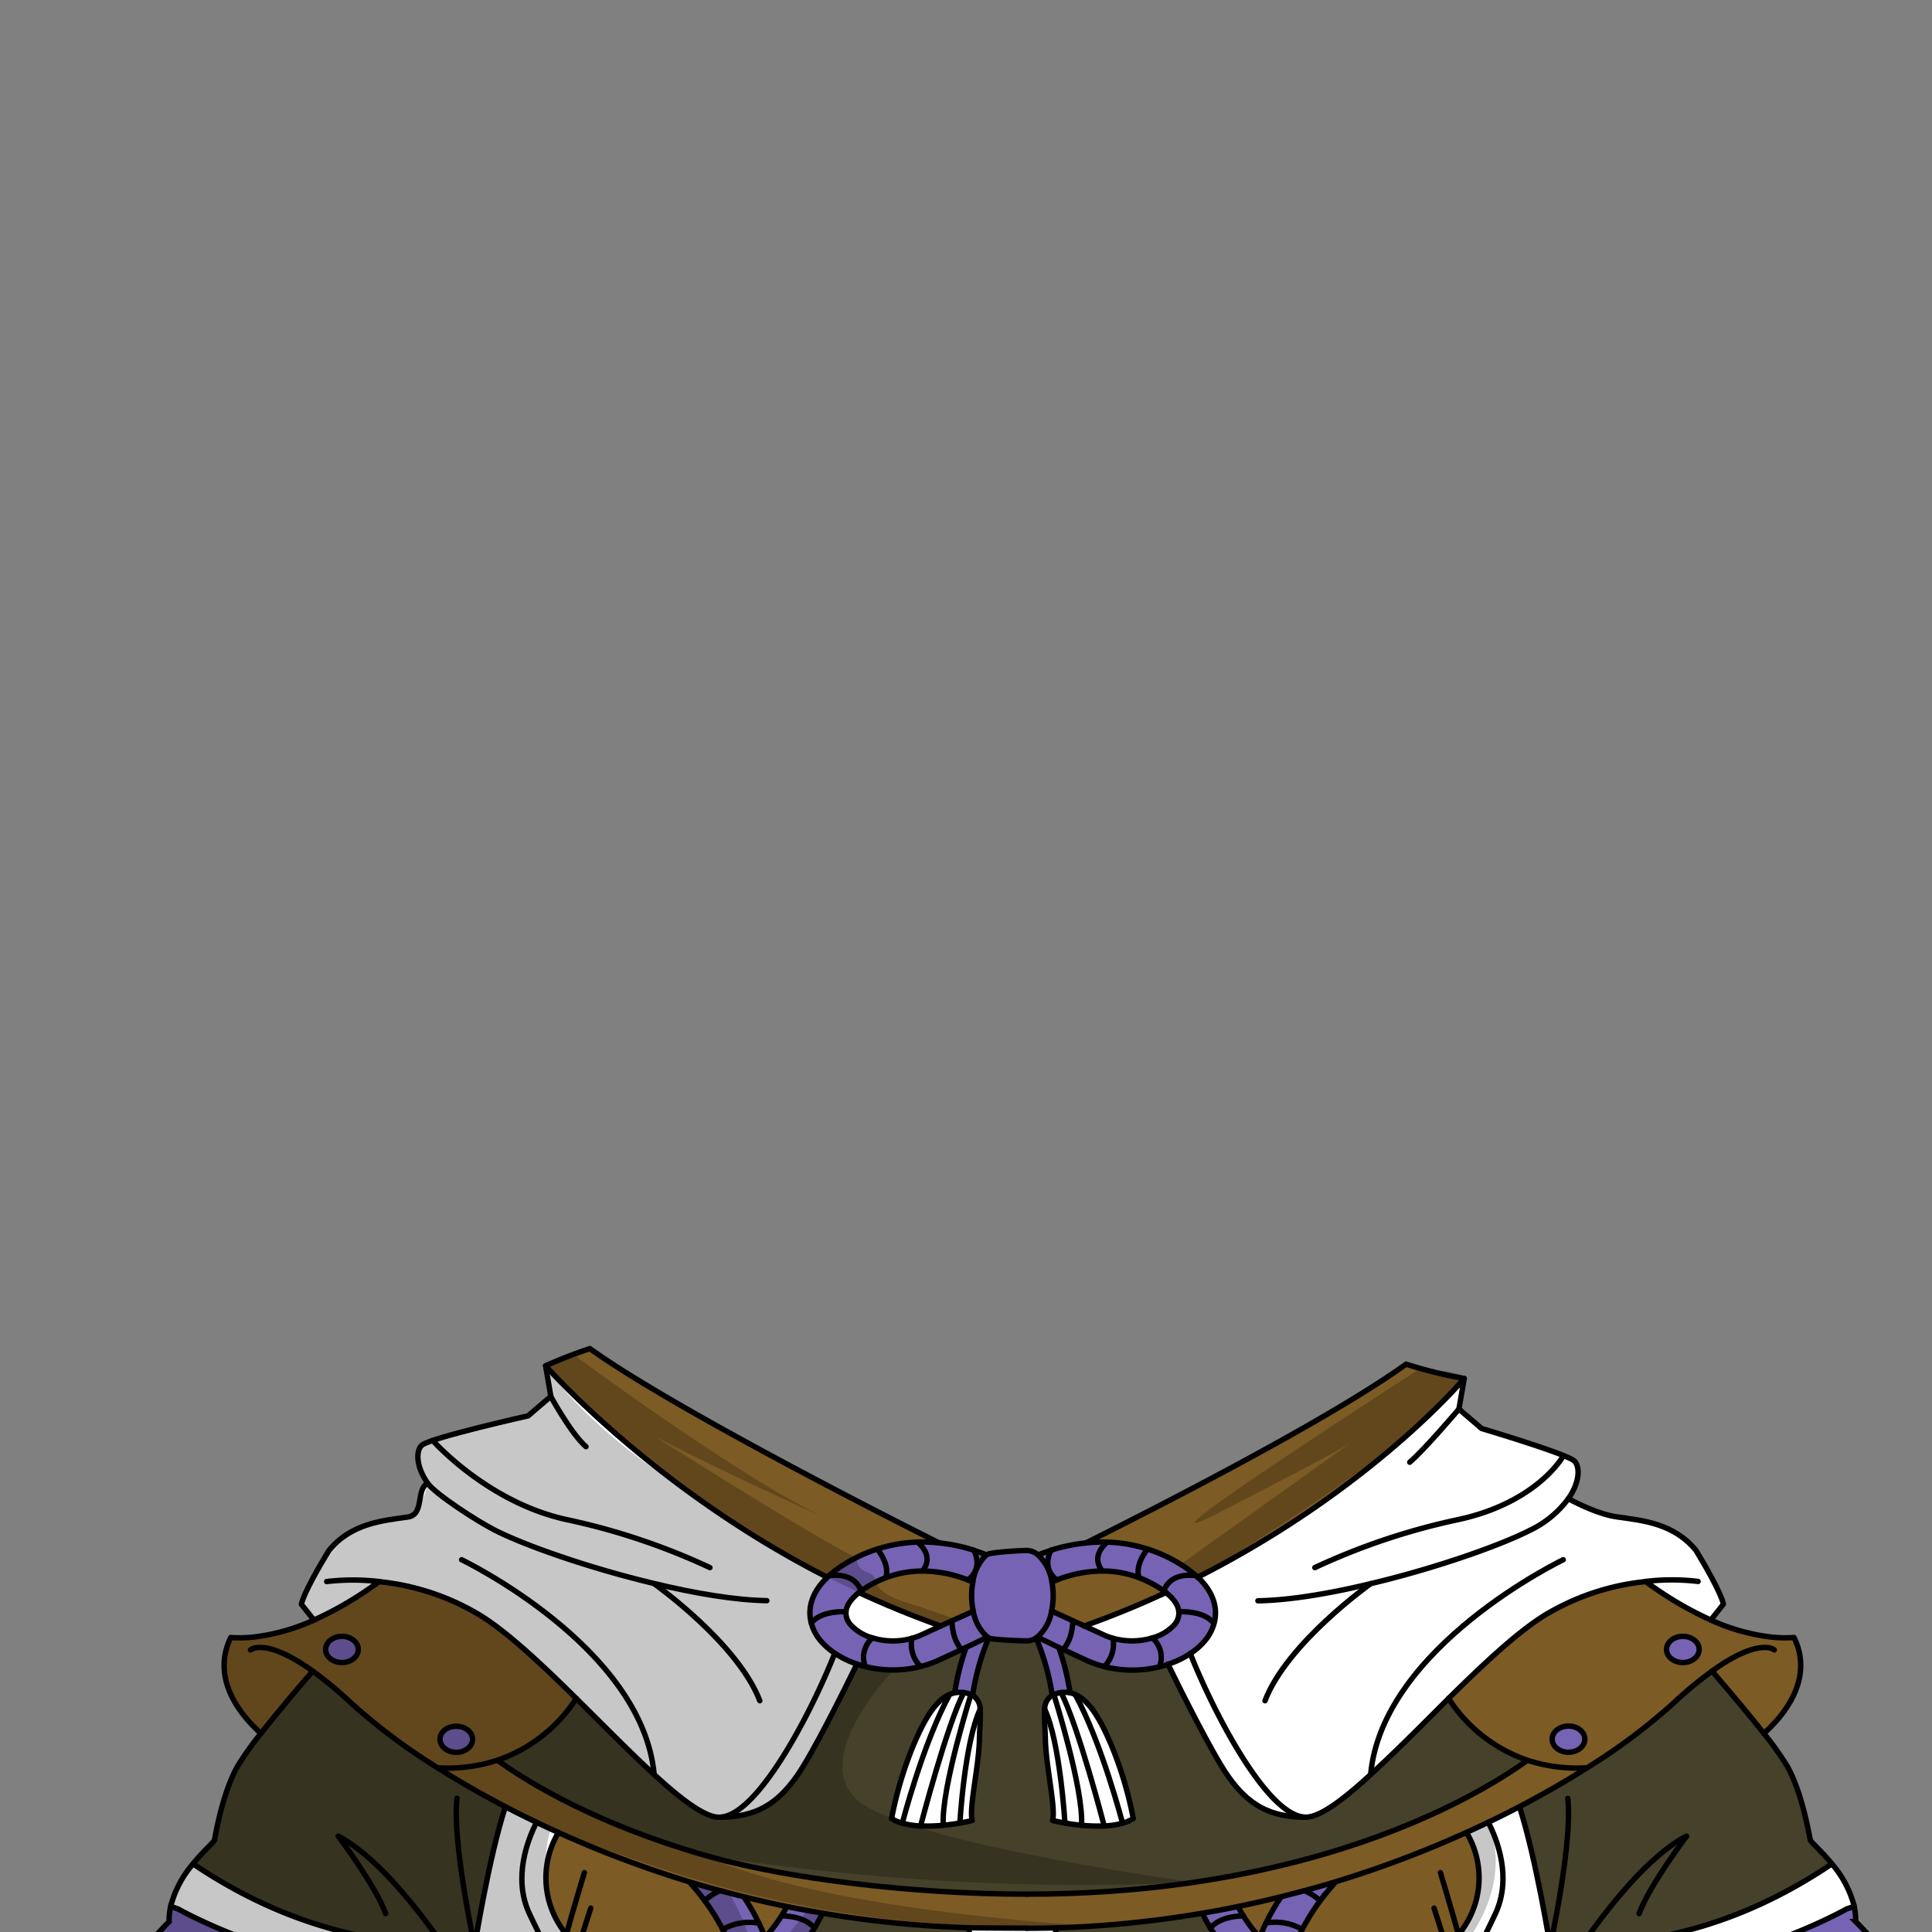 <svg xmlns="http://www.w3.org/2000/svg" viewBox="0 0 432 432">
  <rect x="0" y="0" width="432" height="432" fill="#808080" stroke="none"/>
  <defs>
    <style>.GUNDAN_ARMADILLO_OUTFIT_GUNDAN_ARMADILLO_OUTFIT-07_cls-1{isolation:isolate;}.GUNDAN_ARMADILLO_OUTFIT_GUNDAN_ARMADILLO_OUTFIT-07_cls-2{fill:#46412a;}.GUNDAN_ARMADILLO_OUTFIT_GUNDAN_ARMADILLO_OUTFIT-07_cls-3{fill:#7763b4;}.GUNDAN_ARMADILLO_OUTFIT_GUNDAN_ARMADILLO_OUTFIT-07_cls-4{fill:#7d5b25;}.GUNDAN_ARMADILLO_OUTFIT_GUNDAN_ARMADILLO_OUTFIT-07_cls-5{fill:#fff;}.GUNDAN_ARMADILLO_OUTFIT_GUNDAN_ARMADILLO_OUTFIT-07_cls-6,.GUNDAN_ARMADILLO_OUTFIT_GUNDAN_ARMADILLO_OUTFIT-07_cls-7{fill:none;stroke:#000;stroke-width:1.21px;}.GUNDAN_ARMADILLO_OUTFIT_GUNDAN_ARMADILLO_OUTFIT-07_cls-6{stroke-linecap:round;stroke-linejoin:round;}.GUNDAN_ARMADILLO_OUTFIT_GUNDAN_ARMADILLO_OUTFIT-07_cls-7{stroke-miterlimit:10;}.GUNDAN_ARMADILLO_OUTFIT_GUNDAN_ARMADILLO_OUTFIT-07_cls-8{opacity:0.22;mix-blend-mode:multiply;}</style>
  </defs>
  <g class="GUNDAN_ARMADILLO_OUTFIT_GUNDAN_ARMADILLO_OUTFIT-07_cls-1">
    <g id="outfit">
      <path class="GUNDAN_ARMADILLO_OUTFIT_GUNDAN_ARMADILLO_OUTFIT-07_cls-2" d="M354.73,470.43A33.27,33.27,0,0,1,344,481.14a17.51,17.51,0,0,1-7.08,2.44c-5,.5-8.31-3.81-10.6-9.46-1.78.17-3.76.27-5.89.27s-4.36-.1-6.68-.32a54.42,54.42,0,0,1-16.5-4.09,30.32,30.32,0,0,1-12.92-10.2,23,23,0,0,1-2-3.44,26.89,26.89,0,0,1-2.61-8.82,29.27,29.27,0,0,1,0-6c-1-.89-1.92-1.77-2.75-2.62a44.45,44.45,0,0,1-6.26-7.83,31.68,31.68,0,0,1-1.75-3.26A237,237,0,0,1,236,431.08V486H354.38l.35-9.88A24.89,24.89,0,0,0,354.73,470.43Z" />
      <path class="GUNDAN_ARMADILLO_OUTFIT_GUNDAN_ARMADILLO_OUTFIT-07_cls-2" d="M182.12,431.08a44.32,44.32,0,0,1-6.25,7.83c-.84.85-1.77,1.73-2.75,2.62a28.58,28.58,0,0,1,0,6,26.87,26.87,0,0,1-2.6,8.82,24,24,0,0,1-2,3.44A30.32,30.32,0,0,1,155.53,470a54.35,54.35,0,0,1-16.5,4.09c-2.32.22-4.56.32-6.68.32s-4.11-.1-5.89-.27c-2.29,5.65-5.57,10-10.6,9.46a17.41,17.41,0,0,1-7.07-2.44A33.17,33.17,0,0,1,98,470.43a24.33,24.33,0,0,0,0,5.66l.35,9.88H216.71V431.08a236.9,236.9,0,0,1-32.83-3.26A32,32,0,0,1,182.12,431.08Z" />
      <path class="GUNDAN_ARMADILLO_OUTFIT_GUNDAN_ARMADILLO_OUTFIT-07_cls-2" d="M409.61,416.76c-2.39-2.93-4.69-4.87-4.82-5.31-.23-.95-1.76-10.5-5.17-16.54a67.93,67.93,0,0,0-5.21-7.31c-4-5.07-9-10.9-11.59-13.94a87,87,0,0,0-8.7,7.23,135,135,0,0,1-19.24,14.39c-4.51,2.85-9.56,5.78-15.12,8.69,3.72,11.51,6.86,31.23,6.86,31.23,2.2,0,4.56-.06,7.08-.17C368.17,434.44,387.66,431.56,409.61,416.76Z" />
      <path class="GUNDAN_ARMADILLO_OUTFIT_GUNDAN_ARMADILLO_OUTFIT-07_cls-2" d="M78.62,380.89a89.66,89.66,0,0,0-8.68-7.23c-2.63,3-7.61,8.87-11.6,13.94a67.57,67.57,0,0,0-5.2,7.31c-3.41,6-5,15.59-5.18,16.54-.12.44-2.43,2.38-4.81,5.31,21.95,14.8,41.43,17.68,55.9,18.27,2.52.11,4.88.14,7.08.17,0,0,3.14-19.72,6.86-31.23-5.57-2.91-10.62-5.84-15.13-8.69A135,135,0,0,1,78.62,380.89Z" />
      <path class="GUNDAN_ARMADILLO_OUTFIT_GUNDAN_ARMADILLO_OUTFIT-07_cls-3" d="M376.29,365.89c-2,0-3.65,1.32-3.65,2.93s1.63,2.93,3.65,2.93,3.65-1.31,3.65-2.93S378.3,365.89,376.29,365.89Z" />
      <path class="GUNDAN_ARMADILLO_OUTFIT_GUNDAN_ARMADILLO_OUTFIT-07_cls-3" d="M350.72,386c-2,0-3.65,1.31-3.65,2.93s1.64,2.94,3.65,2.94,3.66-1.31,3.66-2.94S352.75,386,350.72,386Z" />
      <path class="GUNDAN_ARMADILLO_OUTFIT_GUNDAN_ARMADILLO_OUTFIT-07_cls-3" d="M102,386c-2,0-3.65,1.31-3.65,2.93s1.63,2.94,3.65,2.94,3.64-1.31,3.64-2.94S104,386,102,386Z" />
      <path class="GUNDAN_ARMADILLO_OUTFIT_GUNDAN_ARMADILLO_OUTFIT-07_cls-3" d="M76.46,365.89c-2,0-3.65,1.32-3.65,2.93s1.65,2.93,3.65,2.93,3.66-1.31,3.66-2.93S78.49,365.89,76.46,365.89Z" />
      <path class="GUNDAN_ARMADILLO_OUTFIT_GUNDAN_ARMADILLO_OUTFIT-07_cls-3" d="M414.93,429.68a13.35,13.35,0,0,0-.35-3.41l-1.24.44a4.36,4.36,0,0,0-.77.33c-.28.16-29.13,16.42-65.58,15.75-.14,1-.27,2.13-.35,3.24a7.33,7.33,0,0,0,.56,3.26h1.95c36.21,0,64.07-14.72,67.75-16.76l.57-.2C416.69,431.48,415.84,430.58,414.93,429.68Z" />
      <path class="GUNDAN_ARMADILLO_OUTFIT_GUNDAN_ARMADILLO_OUTFIT-07_cls-3" d="M105.76,442.79c-36.44.67-65.3-15.59-65.58-15.75a4.06,4.06,0,0,0-.77-.33l-1.24-.44a13.35,13.35,0,0,0-.35,3.41c-.9.9-1.75,1.8-2.53,2.66l.56.2c3.68,2,31.54,16.76,67.76,16.76h1.94a7.34,7.34,0,0,0,.57-3.26C106,444.92,105.9,443.83,105.76,442.79Z" />
      <path class="GUNDAN_ARMADILLO_OUTFIT_GUNDAN_ARMADILLO_OUTFIT-07_cls-3" d="M320.18,467.87a60.55,60.55,0,0,1-6.68-.36,41.36,41.36,0,0,1-12.79-3.32,23.15,23.15,0,0,1-8.87-6.9,20.81,20.81,0,0,1-3.78-8.46c-.08-.36-.14-.73-.2-1.1a42.82,42.82,0,0,0,8.82,3.9,60.18,60.18,0,0,0,12.16,2.46,74.27,74.27,0,0,0,7.7.4c1.88,0,3.44-.06,4.61-.14a29.44,29.44,0,0,1-.47-6.48,67.53,67.53,0,0,1-10.29-.18,51.84,51.84,0,0,1-10.69-2.1,32.69,32.69,0,0,1-8.8-4.21l-.73-.52c-.68-.5-1.34-1-1.94-1.5a33.16,33.16,0,0,1,2.92-7.92,47.08,47.08,0,0,1,4-6.41c1.29-1.73,2.53-3.18,3.54-4.29-2.31.71-4.65,1.38-7,2-1.72.47-3.48.92-5.24,1.36a49.38,49.38,0,0,0-3.39,5.89c-.5,1-.95,2.09-1.37,3.2A35.24,35.24,0,0,1,278,428.4c-.49-.77-.88-1.48-1.18-2.07q-3.91.81-7.95,1.49a31.68,31.68,0,0,0,1.75,3.26,44.45,44.45,0,0,0,6.26,7.83c.83.85,1.76,1.73,2.75,2.62a29.27,29.27,0,0,0,0,6,26.89,26.89,0,0,0,2.61,8.82,23,23,0,0,0,2,3.44A30.32,30.32,0,0,0,297.22,470a54.42,54.42,0,0,0,16.5,4.09c2.32.22,4.56.32,6.68.32s4.11-.1,5.89-.27a58.18,58.18,0,0,1-2.13-6.38C323.07,467.82,321.72,467.87,320.18,467.87Z" />
      <path class="GUNDAN_ARMADILLO_OUTFIT_GUNDAN_ARMADILLO_OUTFIT-07_cls-3" d="M174.75,428.4a36.08,36.08,0,0,1-3.68,4.83c-.42-1.11-.88-2.16-1.38-3.2a48,48,0,0,0-3.38-5.89q-2.66-.66-5.25-1.36c-2.37-.66-4.72-1.33-7-2a55.08,55.08,0,0,1,3.53,4.29,47.08,47.08,0,0,1,4,6.41,32.76,32.76,0,0,1,2.93,7.92c-.61.5-1.27,1-1.94,1.5l-.73.52a32.75,32.75,0,0,1-8.81,4.21,51.84,51.84,0,0,1-10.69,2.1,67.53,67.53,0,0,1-10.29.18,28.84,28.84,0,0,1-.47,6.48c1.17.08,2.74.14,4.61.14a74.27,74.27,0,0,0,7.7-.4,60.18,60.18,0,0,0,12.16-2.46,42.82,42.82,0,0,0,8.82-3.9c0,.37-.12.74-.2,1.1A21.09,21.09,0,0,1,163,454a19.91,19.91,0,0,1-2,3.32,23.15,23.15,0,0,1-8.87,6.9,41.3,41.3,0,0,1-12.78,3.32,60.84,60.84,0,0,1-6.69.36c-1.54,0-2.88-.05-4-.13a54.23,54.23,0,0,1-2.13,6.38c1.78.17,3.76.27,5.89.27s4.36-.1,6.68-.32a54.35,54.35,0,0,0,16.5-4.09,30.32,30.32,0,0,0,12.92-10.2,24,24,0,0,0,2-3.44,26.87,26.87,0,0,0,2.6-8.82,28.58,28.58,0,0,0,0-6c1-.89,1.91-1.77,2.75-2.62a44.32,44.32,0,0,0,6.25-7.83,32,32,0,0,0,1.76-3.26c-2.7-.45-5.34-.95-8-1.49C175.62,426.92,175.23,427.63,174.75,428.4Z" />
      <path class="GUNDAN_ARMADILLO_OUTFIT_GUNDAN_ARMADILLO_OUTFIT-07_cls-3" d="M271.36,362.9c.81-3.09.07-6.72-3.6-10.21a5.16,5.16,0,0,0-.41-.39h0a21.15,21.15,0,0,0-3.21-2.42,32.21,32.21,0,0,0-7.55-3.51,33.17,33.17,0,0,0-9-1.55,35.64,35.64,0,0,0-4.78.19,37.65,37.65,0,0,0-7.81,1.63h0c-1,.31-1.93.66-2.79,1a4,4,0,0,0-2.59-1c-.93,0-8.25.37-9,1-.87-.36-1.81-.71-2.8-1h0A37.69,37.69,0,0,0,210,345a35.79,35.79,0,0,0-4.79-.19,33.23,33.23,0,0,0-9,1.55,32.39,32.39,0,0,0-7.55,3.51,21.66,21.66,0,0,0-3.21,2.42h0a5,5,0,0,0-.4.39c-3.67,3.49-4.41,7.12-3.6,10.21a10.07,10.07,0,0,0,2.11,4,15.12,15.12,0,0,0,3.14,2.76,20.72,20.72,0,0,0,4.95,2.42,19.47,19.47,0,0,0,1.88.57,25.47,25.47,0,0,0,6.19.76,24.52,24.52,0,0,0,6.18-.78,22.87,22.87,0,0,0,4.18-1.47l5-2.32c.33-.17.65-.32,1-.47a55.89,55.89,0,0,0-2.52,10.11,6,6,0,0,1,2-.05,6.37,6.37,0,0,1,1.61.42,2.55,2.55,0,0,1,.37.18,53.31,53.31,0,0,1,3.26-12c.12-.29.24-.56.34-.79.65.42,7.79.65,8.52.65a3.81,3.81,0,0,0,2.08-.65c.09.23.21.5.33.79a53.21,53.21,0,0,1,3.27,12,2.41,2.41,0,0,1,.36-.18,6.46,6.46,0,0,1,1.62-.42,5.93,5.93,0,0,1,2,.05,55.89,55.89,0,0,0-2.52-10.11c.32.15.65.3,1,.47l5,2.32a23.13,23.13,0,0,0,4.18,1.47,24.65,24.65,0,0,0,6.19.78,25.6,25.6,0,0,0,6.19-.76c.63-.16,1.26-.35,1.87-.57a20.35,20.35,0,0,0,5-2.42,14.86,14.86,0,0,0,3.14-2.76A10.22,10.22,0,0,0,271.36,362.9Zm-58.51-.47-2.52,1.15-4.34,2a15,15,0,0,1-2.09.76,15.76,15.76,0,0,1-8.81-.1,10.39,10.39,0,0,1-4.88-2.93,4,4,0,0,1-1.05-2.91c.14-1.67,1.47-3.16,2.89-4.29l.5-.38c.37-.27.74-.51,1.08-.73a23.74,23.74,0,0,1,4.46-2.22,23,23,0,0,1,8.2-1.49,28.11,28.11,0,0,1,10.15,2c.39.15.75.31,1.09.47a17.13,17.13,0,0,0-.27,3,15.72,15.72,0,0,0,.37,3.5Zm49.69.87a10.29,10.29,0,0,1-4.88,2.93,15.76,15.76,0,0,1-8.81.1,15,15,0,0,1-2.09-.76c-1.55-.72-3-1.39-4.34-2l-2.52-1.15-4.77-2.16a17.12,17.12,0,0,0,.09-6.52c.34-.16.7-.32,1.09-.47a28.21,28.21,0,0,1,10.16-2,23.05,23.05,0,0,1,8.2,1.49,24,24,0,0,1,4.46,2.22c.34.22.7.46,1.08.73l.5.38c1.41,1.13,2.75,2.62,2.88,4.29A3.93,3.93,0,0,1,262.54,363.3Z" />
      <path class="GUNDAN_ARMADILLO_OUTFIT_GUNDAN_ARMADILLO_OUTFIT-07_cls-2" d="M236.76,368.4c.32.15.65.3,1,.47l5,2.32a23.13,23.13,0,0,0,4.18,1.47,24.65,24.65,0,0,0,6.19.78,25.6,25.6,0,0,0,6.19-.76c.63-.16,1.26-.35,1.87-.57,2.78,5.69,9.9,20,13.46,25.06,4.47,6.34,9.26,9.17,17.35,9.17,3.21,0,8.42-3.94,14.52-9.55,5.34-4.89,11.38-11.06,17.41-17a34.14,34.14,0,0,0,17.65,13.83c-5.22,3.79-18.86,12.62-41.27,19.71-2.11.67-4.28,1.32-6.53,1.94h0c-17,4.74-38.3,8.29-64.13,8.29S176,420,159,415.25h0q-3.37-.93-6.52-1.94c-22.41-7.09-36.06-15.92-41.28-19.71a34.1,34.1,0,0,0,17.65-13.83c6,6,12.07,12.13,17.41,17,6.11,5.61,11.31,9.55,14.52,9.55,8.09,0,12.88-2.83,17.36-9.17,3.56-5,10.67-19.37,13.45-25.06a19.47,19.47,0,0,0,1.88.57,25.47,25.47,0,0,0,6.19.76,24.52,24.52,0,0,0,6.18-.78,22.87,22.87,0,0,0,4.18-1.47l5-2.32c.33-.17.65-.32,1-.47a55.89,55.89,0,0,0-2.52,10.11h0a7.37,7.37,0,0,0-1.13.36c-3.2,1.39-5.69,5.66-8.21,11.63a85.33,85.33,0,0,0-4.77,16.11,8.08,8.08,0,0,0,2.4,1.05,18,18,0,0,0,4.09.61,38.68,38.68,0,0,0,5.06-.15c1.34-.13,2.62-.32,3.72-.5s2.08-.4,2.79-.58c-.76-2.79,1.49-12,1.61-18.14.05-2.77.32-5,.15-6.76a3.57,3.57,0,0,0-1.7-3.09,53.31,53.31,0,0,1,3.26-12c.12-.29.24-.56.34-.79.65.42,7.79.65,8.52.65a3.81,3.81,0,0,0,2.08-.65c.09.23.21.5.33.79a53.21,53.21,0,0,1,3.27,12,3.55,3.55,0,0,0-1.7,3.09c-.18,1.72.09,4,.15,6.76.12,6.1,2.37,15.35,1.6,18.14.71.18,1.67.38,2.79.58s2.39.37,3.72.5a38.78,38.78,0,0,0,5.06.15,18,18,0,0,0,4.1-.61,8.32,8.32,0,0,0,2.4-1.05,84.92,84.92,0,0,0-4.78-16.11c-2.52-6-5-10.24-8.21-11.63a6.74,6.74,0,0,0-1.13-.36h0A55.89,55.89,0,0,0,236.76,368.4Z" />
      <path class="GUNDAN_ARMADILLO_OUTFIT_GUNDAN_ARMADILLO_OUTFIT-07_cls-4" d="M401.15,366.15a29,29,0,0,1-5.59-.16,45.51,45.51,0,0,1-13-3.74A78.87,78.87,0,0,1,368,353.64h0a54.29,54.29,0,0,0-22.45,7.44c-6.2,3.78-13.91,11.06-21.64,18.69a34.14,34.14,0,0,0,17.65,13.83c-5.22,3.79-18.86,12.62-41.27,19.71-2.11.67-4.28,1.32-6.53,1.94h0c-17,4.74-38.3,8.29-64.13,8.29S176,420,159,415.25h0q-3.37-.93-6.52-1.94c-22.41-7.09-36.06-15.92-41.28-19.71a34.1,34.1,0,0,0,17.65-13.83c-7.72-7.63-15.44-14.91-21.64-18.69a54.29,54.29,0,0,0-22.45-7.44h0a78.66,78.66,0,0,1-14.57,8.61,45.45,45.45,0,0,1-13,3.74,29.14,29.14,0,0,1-5.6.16c-4.07,8.35.89,16.18,6.74,21.45,4-5.07,9-10.9,11.6-13.94a89.66,89.66,0,0,1,8.68,7.23,135,135,0,0,0,19.24,14.39c4.51,2.85,9.56,5.78,15.13,8.69q3.36,1.77,7,3.5,2.38,1.15,4.89,2.28a19.76,19.76,0,0,0,.73,21.41c.35.53.69,1.06,1,1.57.91,1.46,1.68,2.83,2.33,4.13h0a27,27,0,0,1,3.14,11,67.53,67.53,0,0,0,10.29-.18,51.84,51.84,0,0,0,10.69-2.1,32.75,32.75,0,0,0,8.81-4.21l.73-.52c.67-.5,1.33-1,1.94-1.5a32.76,32.76,0,0,0-2.93-7.92,47.08,47.08,0,0,0-4-6.41,55.08,55.08,0,0,0-3.53-4.29c2.3.71,4.65,1.38,7,2q2.59.71,5.25,1.36a48,48,0,0,1,3.38,5.89c.5,1,1,2.09,1.38,3.2a36.08,36.08,0,0,0,3.68-4.83c.48-.77.87-1.48,1.17-2.07,2.62.54,5.26,1,8,1.49a236.9,236.9,0,0,0,32.83,3.26c2.13.05,10.72.08,12.89.08s4.31,0,6.44-.08a237,237,0,0,0,32.84-3.26q4-.68,7.95-1.49c.3.59.69,1.3,1.18,2.07a35.24,35.24,0,0,0,3.68,4.83c.42-1.11.87-2.16,1.37-3.2a49.38,49.38,0,0,1,3.39-5.89c1.76-.44,3.52-.89,5.24-1.36,2.38-.66,4.72-1.33,7-2-1,1.11-2.25,2.56-3.54,4.29a47.08,47.08,0,0,0-4,6.41,33.16,33.16,0,0,0-2.92,7.92c.6.5,1.26,1,1.94,1.5l.73.52a32.69,32.69,0,0,0,8.8,4.21,51.84,51.84,0,0,0,10.69,2.1,67.53,67.53,0,0,0,10.29.18,27,27,0,0,1,3.14-11h0c.65-1.3,1.42-2.67,2.34-4.13.31-.51.64-1,1-1.57a19.74,19.74,0,0,0,.73-21.41c1.67-.75,3.31-1.51,4.9-2.28,2.41-1.15,4.73-2.32,7-3.5,5.56-2.91,10.61-5.84,15.12-8.69a135,135,0,0,0,19.24-14.39,87,87,0,0,1,8.7-7.23c2.62,3,7.6,8.87,11.59,13.94C400.26,382.33,405.23,374.5,401.15,366.15Zm-324.69,5.6c-2,0-3.65-1.31-3.65-2.93s1.65-2.93,3.65-2.93,3.66,1.32,3.66,2.93S78.49,371.75,76.46,371.75ZM102,391.82c-2,0-3.65-1.31-3.65-2.94S100,386,102,386s3.64,1.31,3.64,2.93S104,391.82,102,391.82Zm248.69,0c-2,0-3.65-1.31-3.65-2.94s1.64-2.93,3.65-2.93,3.66,1.31,3.66,2.93S352.75,391.82,350.72,391.82Zm25.57-20.07c-2,0-3.65-1.31-3.65-2.93s1.63-2.93,3.65-2.93,3.65,1.32,3.65,2.93S378.3,371.75,376.29,371.75Z" />
      <path class="GUNDAN_ARMADILLO_OUTFIT_GUNDAN_ARMADILLO_OUTFIT-07_cls-5" d="M240.41,378.88a6.74,6.74,0,0,0-1.13-.36h0a5.93,5.93,0,0,0-2-.05,6.46,6.46,0,0,0-1.62.42,2.41,2.41,0,0,0-.36.18,3.55,3.55,0,0,0-1.7,3.09c-.18,1.72.09,4,.15,6.76.12,6.1,2.37,15.35,1.6,18.14.71.18,1.67.38,2.79.58s2.39.37,3.72.5a38.78,38.78,0,0,0,5.06.15,18,18,0,0,0,4.1-.61,8.32,8.32,0,0,0,2.4-1.05,84.92,84.92,0,0,0-4.78-16.11C246.1,384.54,243.61,380.27,240.41,378.88Z" />
      <path class="GUNDAN_ARMADILLO_OUTFIT_GUNDAN_ARMADILLO_OUTFIT-07_cls-5" d="M219,388.91c.05-2.77.32-5,.15-6.76a3.57,3.57,0,0,0-1.7-3.09,2.55,2.55,0,0,0-.37-.18,6.37,6.37,0,0,0-1.61-.42,6,6,0,0,0-2,.05h0a7.37,7.37,0,0,0-1.13.36c-3.2,1.39-5.69,5.66-8.21,11.63a85.33,85.33,0,0,0-4.77,16.11,8.08,8.08,0,0,0,2.4,1.05,18,18,0,0,0,4.09.61,38.68,38.68,0,0,0,5.06-.15c1.34-.13,2.62-.32,3.72-.5s2.08-.4,2.79-.58C216.66,404.26,218.91,395,219,388.91Z" />
      <path class="GUNDAN_ARMADILLO_OUTFIT_GUNDAN_ARMADILLO_OUTFIT-07_cls-5" d="M128.93,436.87h0c-.65-1.3-1.42-2.67-2.33-4.13-.31-.51-.65-1-1-1.57a19.76,19.76,0,0,1-.73-21.41q-2.5-1.12-4.89-2.28-3.63-1.73-7-3.5c-3.72,11.51-6.86,31.23-6.86,31.23-2.2,0-4.56-.06-7.08-.17-14.47-.59-33.95-3.47-55.9-18.27a23.39,23.39,0,0,0-5,9.51l1.24.44a4.06,4.06,0,0,1,.77.33c.28.16,29.14,16.42,65.58,15.75.14,1,.27,2.13.36,3.24a7.34,7.34,0,0,1-.57,3.26h-1.94c-36.22,0-64.08-14.72-67.76-16.76l-.56-.2a53.5,53.5,0,0,0-8.89,12.75l5,1.13c7.2,1.62,21,4.72,33.21,7.62,16.84,4,35.83.35,37.44,0l.08,0h0A71.62,71.62,0,0,0,98,470.42h0a33.17,33.17,0,0,0,10.76,10.71,17.41,17.41,0,0,0,7.07,2.44c5,.5,8.31-3.81,10.6-9.46a54.23,54.23,0,0,0,2.13-6.38c.66-2.42,1.22-4.86,1.72-7.09s1-4.3,1.29-6.3a28.84,28.84,0,0,0,.47-6.48A27,27,0,0,0,128.93,436.87ZM114.72,469.2c-.61,2.92-2.4,5.1-4,4.89s-2.36-2.75-1.75-5.67,2.4-5.1,4-4.89S115.34,466.28,114.72,469.2Zm5-21.58c-.62,2.91-2.4,5.11-4,4.89s-2.36-2.76-1.74-5.67,2.4-5.1,4-4.89S120.35,444.7,119.75,447.62Z" />
      <path class="GUNDAN_ARMADILLO_OUTFIT_GUNDAN_ARMADILLO_OUTFIT-07_cls-5" d="M216.71,431.08V486H236V431.08c-2.13.05-4.27.08-6.44.08S218.84,431.13,216.71,431.08Z" />
      <path class="GUNDAN_ARMADILLO_OUTFIT_GUNDAN_ARMADILLO_OUTFIT-07_cls-5" d="M417.47,432.34l-.57.2c-3.68,2-31.54,16.76-67.75,16.76H347.2a7.33,7.33,0,0,1-.56-3.26c.08-1.11.21-2.2.35-3.24,36.45.67,65.3-15.59,65.58-15.75a4.36,4.36,0,0,1,.77-.33l1.24-.44a23.37,23.37,0,0,0-5-9.51c-21.95,14.8-41.44,17.68-55.91,18.27-2.52.11-4.88.14-7.08.17,0,0-3.14-19.72-6.86-31.23-2.25,1.18-4.57,2.35-7,3.5-1.59.77-3.23,1.53-4.9,2.28a19.74,19.74,0,0,1-.73,21.41c-.35.53-.68,1.06-1,1.57-.92,1.46-1.69,2.83-2.34,4.13h0a27,27,0,0,0-3.14,11,29.44,29.44,0,0,0,.47,6.48c.33,2,.8,4.06,1.3,6.3s1.05,4.67,1.71,7.09a58.18,58.18,0,0,0,2.13,6.38c2.29,5.65,5.57,10,10.6,9.46a17.51,17.51,0,0,0,7.08-2.44,33.27,33.27,0,0,0,10.76-10.71h0a72,72,0,0,0-4.17-16.58h0l.08,0c1.62.32,20.6,3.95,37.44,0,12.26-2.9,26-6,33.22-7.62l5-1.13A53.23,53.23,0,0,0,417.47,432.34ZM337,452.51c-1.57.22-3.35-2-4-4.89s.16-5.46,1.75-5.67,3.36,2,4,4.89S338.58,452.3,337,452.51Zm5,21.58c-1.59.21-3.37-2-4-4.89s.18-5.45,1.76-5.67,3.37,2,4,4.89S343.59,473.87,342,474.09Z" />
      <path class="GUNDAN_ARMADILLO_OUTFIT_GUNDAN_ARMADILLO_OUTFIT-07_cls-5" d="M195.09,366.23a15.76,15.76,0,0,0,8.81.1,15,15,0,0,0,2.09-.76l4.34-2c-6.51-2.33-12.59-4.85-18.28-7.48-1.42,1.13-2.75,2.62-2.89,4.29a4,4,0,0,0,1.05,2.91A10.39,10.39,0,0,0,195.09,366.23Z" />
      <path class="GUNDAN_ARMADILLO_OUTFIT_GUNDAN_ARMADILLO_OUTFIT-07_cls-5" d="M262.54,363.3a3.93,3.93,0,0,0,1-2.91c-.13-1.67-1.47-3.16-2.88-4.29-5.69,2.63-11.77,5.15-18.29,7.48,1.34.6,2.79,1.27,4.34,2a15,15,0,0,0,2.09.76,15.76,15.76,0,0,0,8.81-.1A10.29,10.29,0,0,0,262.54,363.3Z" />
      <path class="GUNDAN_ARMADILLO_OUTFIT_GUNDAN_ARMADILLO_OUTFIT-07_cls-5" d="M186.65,369.69a15.12,15.12,0,0,1-3.14-2.76,10.07,10.07,0,0,1-2.11-4c-.81-3.09-.07-6.72,3.6-10.21C146,332.86,122,305.4,122,305.4l1.17,6.83-5.07,4.35S96.63,321.4,94.4,323.1c-1.39,1.06-1.51,4.64,1.21,8.53-2.67,1.43-.66,7-4.42,7.55-5.81.82-12.72,1.45-17.66,7.5-5.82,9.57-6.14,12-6.14,12l2.8,3.54a78.66,78.66,0,0,0,14.57-8.61h0a54.29,54.29,0,0,1,22.45,7.44c6.2,3.78,13.92,11.06,21.64,18.69,6,6,12.07,12.13,17.41,17,6.11,5.61,11.31,9.55,14.52,9.55,8.09,0,12.88-2.83,17.36-9.17,3.56-5,10.67-19.37,13.45-25.06A20.72,20.72,0,0,1,186.65,369.69Z" />
      <path class="GUNDAN_ARMADILLO_OUTFIT_GUNDAN_ARMADILLO_OUTFIT-07_cls-5" d="M345.53,361.08A54.29,54.29,0,0,1,368,353.64h0a78.87,78.87,0,0,0,14.56,8.61l2.8-3.54s-.32-2.46-6.13-12c-5-6.05-11.85-6.68-17.67-7.5-3.76-.52-8.21-2.64-10.88-4.07,2.73-3.89,2.61-7.47,1.22-8.53-2.24-1.7-20.61-7.16-20.61-7.16l-5.07-4.35,1.18-6.83s-20.59,24.62-59.64,44.45c3.67,3.49,4.41,7.12,3.6,10.21a10.22,10.22,0,0,1-2.12,4,14.86,14.86,0,0,1-3.14,2.76,20.35,20.35,0,0,1-5,2.42c2.78,5.69,9.9,20,13.46,25.06,4.47,6.34,9.26,9.17,17.35,9.17,3.21,0,8.42-3.94,14.52-9.55,5.34-4.89,11.38-11.06,17.41-17C331.62,372.14,339.33,364.86,345.53,361.08Z" />
      <path class="GUNDAN_ARMADILLO_OUTFIT_GUNDAN_ARMADILLO_OUTFIT-07_cls-4" d="M217.53,353.75c-.34-.16-.7-.32-1.09-.47a28.11,28.11,0,0,0-10.15-2,23,23,0,0,0-8.2,1.49,23.74,23.74,0,0,0-4.46,2.22c-.34.22-.71.46-1.08.73l-.5.38c5.69,2.63,11.77,5.15,18.28,7.48l2.52-1.15,4.78-2.16a15.72,15.72,0,0,1-.37-3.5A17.13,17.13,0,0,1,217.53,353.75Z" />
      <path class="GUNDAN_ARMADILLO_OUTFIT_GUNDAN_ARMADILLO_OUTFIT-07_cls-4" d="M259.13,355a24,24,0,0,0-4.46-2.22,23.05,23.05,0,0,0-8.2-1.49,28.21,28.21,0,0,0-10.16,2c-.39.15-.75.31-1.09.47a17.12,17.12,0,0,1-.09,6.52l4.77,2.16,2.52,1.15c6.52-2.33,12.6-4.85,18.29-7.48l-.5-.38C259.83,355.45,259.47,355.21,259.13,355Z" />
      <path class="GUNDAN_ARMADILLO_OUTFIT_GUNDAN_ARMADILLO_OUTFIT-07_cls-4" d="M205.18,344.82A35.79,35.79,0,0,1,210,345c-18-9-61.26-31.33-78.1-43.45a104.52,104.52,0,0,0-9.9,3.84s24,27.46,63,47.29a5,5,0,0,1,.4-.39h0a21.66,21.66,0,0,1,3.21-2.42,32.39,32.39,0,0,1,7.55-3.51A33.23,33.23,0,0,1,205.18,344.82Z" />
      <path class="GUNDAN_ARMADILLO_OUTFIT_GUNDAN_ARMADILLO_OUTFIT-07_cls-4" d="M314.43,305c-16.85,12.13-53.63,31-71.64,40a35.64,35.64,0,0,1,4.78-.19,33.17,33.17,0,0,1,9,1.55,32.21,32.21,0,0,1,7.55,3.51,21.15,21.15,0,0,1,3.21,2.42h0a5.16,5.16,0,0,1,.41.39c39.05-19.83,59.64-44.45,59.64-44.45A101,101,0,0,1,314.43,305Z" />
      <path class="GUNDAN_ARMADILLO_OUTFIT_GUNDAN_ARMADILLO_OUTFIT-07_cls-6" d="M217.48,379.06a53.31,53.31,0,0,1,3.26-12c.12-.29.24-.56.34-.79" />
      <path class="GUNDAN_ARMADILLO_OUTFIT_GUNDAN_ARMADILLO_OUTFIT-07_cls-6" d="M213.47,378.51A55.89,55.89,0,0,1,216,368.4" />
      <path class="GUNDAN_ARMADILLO_OUTFIT_GUNDAN_ARMADILLO_OUTFIT-07_cls-6" d="M201.76,407.67a8.08,8.08,0,0,1-2.4-1.05,85.33,85.33,0,0,1,4.77-16.11c2.52-6,5-10.24,8.21-11.63a7.37,7.37,0,0,1,1.13-.36h0a6,6,0,0,1,2-.05,6.37,6.37,0,0,1,1.61.42,2.55,2.55,0,0,1,.37.18,3.57,3.57,0,0,1,1.7,3.09c.17,1.72-.1,4-.15,6.76-.12,6.1-2.37,15.35-1.61,18.14-.71.18-1.67.38-2.79.58s-2.38.37-3.72.5a38.68,38.68,0,0,1-5.06.15A18,18,0,0,1,201.76,407.67Z" />
      <path class="GUNDAN_ARMADILLO_OUTFIT_GUNDAN_ARMADILLO_OUTFIT-07_cls-6" d="M210.33,363.58c-6.51-2.33-12.59-4.85-18.28-7.48" />
      <path class="GUNDAN_ARMADILLO_OUTFIT_GUNDAN_ARMADILLO_OUTFIT-07_cls-6" d="M210,345c-18-9-61.26-31.33-78.1-43.45a104.52,104.52,0,0,0-9.9,3.84s24,27.46,63,47.29" />
      <path class="GUNDAN_ARMADILLO_OUTFIT_GUNDAN_ARMADILLO_OUTFIT-07_cls-6" d="M122,305.4l1.17,6.83-5.07,4.35S96.63,321.4,94.4,323.1c-1.39,1.06-1.51,4.64,1.21,8.53,1.65,2.37,10.8,8.34,14.9,10.45,6.68,3.44,21.24,8.55,35.76,12,9,2.18,18.08,3.72,25.2,3.83" />
      <path class="GUNDAN_ARMADILLO_OUTFIT_GUNDAN_ARMADILLO_OUTFIT-07_cls-6" d="M70.19,362.25l-2.8-3.54s.32-2.46,6.14-12c4.94-6.05,11.85-6.68,17.66-7.5,3.76-.52,1.75-6.12,4.42-7.55" />
      <path class="GUNDAN_ARMADILLO_OUTFIT_GUNDAN_ARMADILLO_OUTFIT-07_cls-6" d="M84.76,353.64a50.36,50.36,0,0,0-11.71,0" />
      <path class="GUNDAN_ARMADILLO_OUTFIT_GUNDAN_ARMADILLO_OUTFIT-07_cls-6" d="M186.65,369.69c-5.23,13.25-17.35,36.65-25.86,36.65-3.21,0-8.41-3.94-14.52-9.55-5.34-4.89-11.38-11.06-17.41-17-7.72-7.63-15.44-14.91-21.64-18.69a54.29,54.29,0,0,0-22.45-7.44" />
      <path class="GUNDAN_ARMADILLO_OUTFIT_GUNDAN_ARMADILLO_OUTFIT-07_cls-6" d="M160.79,406.34c8.09,0,12.88-2.83,17.36-9.17,3.56-5,10.67-19.37,13.45-25.06" />
      <path class="GUNDAN_ARMADILLO_OUTFIT_GUNDAN_ARMADILLO_OUTFIT-07_cls-6" d="M103.22,348.76s40.38,19.39,43.05,48" />
      <path class="GUNDAN_ARMADILLO_OUTFIT_GUNDAN_ARMADILLO_OUTFIT-07_cls-6" d="M84.77,353.64h0a78.66,78.66,0,0,1-14.57,8.61,45.45,45.45,0,0,1-13,3.74,29.14,29.14,0,0,1-5.6.16c-4.07,8.35.89,16.18,6.74,21.45" />
      <path class="GUNDAN_ARMADILLO_OUTFIT_GUNDAN_ARMADILLO_OUTFIT-07_cls-6" d="M56,368.92a3,3,0,0,1,1.63-.52c1.9-.17,5.68.51,12.3,5.26a89.66,89.66,0,0,1,8.68,7.23,135,135,0,0,0,19.24,14.39c4.51,2.85,9.56,5.78,15.13,8.69q3.36,1.77,7,3.5,2.38,1.15,4.89,2.28a241.27,241.27,0,0,0,29.17,11c2.3.71,4.65,1.38,7,2q2.59.71,5.25,1.36c3.14.78,6.35,1.52,9.61,2.19,2.62.54,5.26,1,8,1.49a236.9,236.9,0,0,0,32.83,3.26c2.13.05,10.72.08,12.89.08" />
      <path class="GUNDAN_ARMADILLO_OUTFIT_GUNDAN_ARMADILLO_OUTFIT-07_cls-6" d="M69.94,373.66c-2.63,3-7.61,8.87-11.6,13.94a67.57,67.57,0,0,0-5.2,7.31c-3.41,6-5,15.59-5.18,16.54-.12.44-2.43,2.38-4.81,5.31" />
      <path class="GUNDAN_ARMADILLO_OUTFIT_GUNDAN_ARMADILLO_OUTFIT-07_cls-6" d="M102.08,453.87c-1.61.32-20.6,3.95-37.44,0-12.26-2.9-26-6-33.21-7.62l-5-1.13a53.5,53.5,0,0,1,8.89-12.75" />
      <path class="GUNDAN_ARMADILLO_OUTFIT_GUNDAN_ARMADILLO_OUTFIT-07_cls-6" d="M38.17,426.27a23.39,23.39,0,0,1,5-9.51c21.95,14.8,41.43,17.68,55.9,18.27,2.52.11,4.88.14,7.08.17-1.16,1.78-.77,4.5-.37,7.59.14,1,.27,2.13.36,3.24a7.34,7.34,0,0,1-.57,3.26,12.45,12.45,0,0,1-3.36,4.55" />
      <path class="GUNDAN_ARMADILLO_OUTFIT_GUNDAN_ARMADILLO_OUTFIT-07_cls-6" d="M75.66,410.6c.33.46,8.36,11.13,10.58,17.29" />
      <path class="GUNDAN_ARMADILLO_OUTFIT_GUNDAN_ARMADILLO_OUTFIT-07_cls-6" d="M75.64,410.59h0c.27.12,4.8,2.22,11.65,9.54A129.6,129.6,0,0,1,99.05,435" />
      <path class="GUNDAN_ARMADILLO_OUTFIT_GUNDAN_ARMADILLO_OUTFIT-07_cls-7" d="M105.76,442.79c-36.44.67-65.3-15.59-65.58-15.75a4.06,4.06,0,0,0-.77-.33l-1.24-.44a13.35,13.35,0,0,0-.35,3.41c-.9.9-1.75,1.8-2.53,2.66l.56.2c3.68,2,31.54,16.76,67.76,16.76h1.94" />
      <path class="GUNDAN_ARMADILLO_OUTFIT_GUNDAN_ARMADILLO_OUTFIT-07_cls-6" d="M124.87,409.75a19.76,19.76,0,0,0,.73,21.41c.35.53.69,1.06,1,1.57.91,1.46,1.68,2.83,2.33,4.13" />
      <path class="GUNDAN_ARMADILLO_OUTFIT_GUNDAN_ARMADILLO_OUTFIT-07_cls-6" d="M108.79,481.14c9.41-.67,13.67-13.81,16.5-25.07s-1.89-17.35-6.92-28.18c-3.73-8-.36-16.56,1.61-20.42" />
      <path class="GUNDAN_ARMADILLO_OUTFIT_GUNDAN_ARMADILLO_OUTFIT-07_cls-7" d="M131.6,454.35c1.17.08,2.74.14,4.61.14a74.27,74.27,0,0,0,7.7-.4,60.18,60.18,0,0,0,12.16-2.46,42.82,42.82,0,0,0,8.82-3.9c.68-.39,1.32-.8,2-1.24.42-.28.84-.58,1.24-.88,1.86-1.39,3.52-2.76,5-4.08,1-.89,1.91-1.77,2.75-2.62a44.32,44.32,0,0,0,6.25-7.83,32,32,0,0,0,1.76-3.26" />
      <path class="GUNDAN_ARMADILLO_OUTFIT_GUNDAN_ARMADILLO_OUTFIT-07_cls-7" d="M132.07,447.87a67.53,67.53,0,0,0,10.29-.18,51.84,51.84,0,0,0,10.69-2.1,32.75,32.75,0,0,0,8.81-4.21l.73-.52c.67-.5,1.33-1,1.94-1.5a55.54,55.54,0,0,0,5.39-4.9c.41-.42.8-.83,1.15-1.23a36.08,36.08,0,0,0,3.68-4.83c.48-.77.87-1.48,1.17-2.07" />
      <path class="GUNDAN_ARMADILLO_OUTFIT_GUNDAN_ARMADILLO_OUTFIT-07_cls-7" d="M164.53,439.36a32.76,32.76,0,0,0-2.93-7.92,47.08,47.08,0,0,0-4-6.41,55.08,55.08,0,0,0-3.53-4.29" />
      <path class="GUNDAN_ARMADILLO_OUTFIT_GUNDAN_ARMADILLO_OUTFIT-07_cls-7" d="M171.07,433.23c-.42-1.11-.88-2.16-1.38-3.2a48,48,0,0,0-3.38-5.89" />
      <path class="GUNDAN_ARMADILLO_OUTFIT_GUNDAN_ARMADILLO_OUTFIT-07_cls-6" d="M128.86,379.77a34.1,34.1,0,0,1-17.65,13.83,36,36,0,0,1-13.35,1.68" />
      <path class="GUNDAN_ARMADILLO_OUTFIT_GUNDAN_ARMADILLO_OUTFIT-07_cls-6" d="M229.6,423.54c-25.84,0-53.61-3.55-70.57-8.29h0q-3.37-.93-6.52-1.94c-22.41-7.09-36.06-15.92-41.28-19.71" />
      <path class="GUNDAN_ARMADILLO_OUTFIT_GUNDAN_ARMADILLO_OUTFIT-07_cls-6" d="M102.19,402.09c-1.14,9.73,3.94,33.11,3.94,33.11S109.27,415.48,113,404" />
      <path class="GUNDAN_ARMADILLO_OUTFIT_GUNDAN_ARMADILLO_OUTFIT-07_cls-6" d="M146.27,354.12s18.7,13.26,23.62,26.17" />
      <path class="GUNDAN_ARMADILLO_OUTFIT_GUNDAN_ARMADILLO_OUTFIT-07_cls-6" d="M123.14,312.23s4.6,8.42,7.89,11.25" />
      <path class="GUNDAN_ARMADILLO_OUTFIT_GUNDAN_ARMADILLO_OUTFIT-07_cls-6" d="M96.76,322.09S109,336,126.85,339.82a149,149,0,0,1,31.89,10.7" />
      <polyline class="GUNDAN_ARMADILLO_OUTFIT_GUNDAN_ARMADILLO_OUTFIT-07_cls-6" points="216.71 485.98 216.71 478.21 216.71 459.58 216.71 440.96 216.71 431.08" />
      <path class="GUNDAN_ARMADILLO_OUTFIT_GUNDAN_ARMADILLO_OUTFIT-07_cls-6" d="M130.67,418.72s-2.6,8.56-4.07,14" />
      <path class="GUNDAN_ARMADILLO_OUTFIT_GUNDAN_ARMADILLO_OUTFIT-07_cls-6" d="M132.1,426.66s-2.06,6.24-3.17,10.2h0" />
      <ellipse class="GUNDAN_ARMADILLO_OUTFIT_GUNDAN_ARMADILLO_OUTFIT-07_cls-6" cx="76.46" cy="368.82" rx="3.65" ry="2.93" />
      <path class="GUNDAN_ARMADILLO_OUTFIT_GUNDAN_ARMADILLO_OUTFIT-07_cls-6" d="M105.67,388.88c0,1.63-1.63,2.94-3.64,2.94s-3.65-1.31-3.65-2.94S100,386,102,386,105.67,387.26,105.67,388.88Z" />
      <path class="GUNDAN_ARMADILLO_OUTFIT_GUNDAN_ARMADILLO_OUTFIT-07_cls-6" d="M185.4,352.3a5,5,0,0,0-.4.39c-3.67,3.49-4.41,7.12-3.6,10.21a10.07,10.07,0,0,0,2.11,4,15.12,15.12,0,0,0,3.14,2.76,20.72,20.72,0,0,0,4.95,2.42,19.47,19.47,0,0,0,1.88.57,25.47,25.47,0,0,0,6.19.76,24.52,24.52,0,0,0,6.18-.78,22.87,22.87,0,0,0,4.18-1.47l5-2.32c.33-.17.65-.32,1-.47,1.2-.57,2.4-1.16,3.55-1.72l1.25-.63" />
      <path class="GUNDAN_ARMADILLO_OUTFIT_GUNDAN_ARMADILLO_OUTFIT-07_cls-6" d="M217.77,346.64A37.69,37.69,0,0,0,210,345a35.79,35.79,0,0,0-4.79-.19,33.23,33.23,0,0,0-9,1.55,32.39,32.39,0,0,0-7.55,3.51,21.66,21.66,0,0,0-3.21,2.42" />
      <path class="GUNDAN_ARMADILLO_OUTFIT_GUNDAN_ARMADILLO_OUTFIT-07_cls-6" d="M220.57,347.67c-.87-.36-1.81-.71-2.8-1" />
      <path class="GUNDAN_ARMADILLO_OUTFIT_GUNDAN_ARMADILLO_OUTFIT-07_cls-6" d="M217.63,360.27l-4.78,2.16-2.52,1.15-4.34,2a15,15,0,0,1-2.09.76,15.76,15.76,0,0,1-8.81-.1,10.39,10.39,0,0,1-4.88-2.93,4,4,0,0,1-1.05-2.91c.14-1.67,1.47-3.16,2.89-4.29l.5-.38c.37-.27.74-.51,1.08-.73a23.74,23.74,0,0,1,4.46-2.22,23,23,0,0,1,8.2-1.49,28.11,28.11,0,0,1,10.15,2c.39.15.75.31,1.09.47" />
      <path class="GUNDAN_ARMADILLO_OUTFIT_GUNDAN_ARMADILLO_OUTFIT-07_cls-6" d="M217.77,346.64h0c.95,2,1.29,4.59-1.33,6.63" />
      <path class="GUNDAN_ARMADILLO_OUTFIT_GUNDAN_ARMADILLO_OUTFIT-07_cls-6" d="M205.18,344.82c1.61,1.4,3.22,3.7,1.11,6.46" />
      <path class="GUNDAN_ARMADILLO_OUTFIT_GUNDAN_ARMADILLO_OUTFIT-07_cls-6" d="M196.17,346.37c1.19,1.54,2.62,4,1.92,6.4" />
      <path class="GUNDAN_ARMADILLO_OUTFIT_GUNDAN_ARMADILLO_OUTFIT-07_cls-6" d="M185.4,352.3h0c2.82-.31,5.9.21,7.14,3.42" />
      <path class="GUNDAN_ARMADILLO_OUTFIT_GUNDAN_ARMADILLO_OUTFIT-07_cls-6" d="M181.4,362.9c1.87-2.25,5.39-2.59,7.76-2.51" />
      <path class="GUNDAN_ARMADILLO_OUTFIT_GUNDAN_ARMADILLO_OUTFIT-07_cls-6" d="M193.48,372.68a5.8,5.8,0,0,1,1.61-6.45" />
      <path class="GUNDAN_ARMADILLO_OUTFIT_GUNDAN_ARMADILLO_OUTFIT-07_cls-6" d="M205.85,372.66a7.08,7.08,0,0,1-1.95-6.33" />
      <path class="GUNDAN_ARMADILLO_OUTFIT_GUNDAN_ARMADILLO_OUTFIT-07_cls-6" d="M212.85,362.43a13.14,13.14,0,0,0,.23,2.12h0a9.25,9.25,0,0,0,1.92,4.32" />
      <path class="GUNDAN_ARMADILLO_OUTFIT_GUNDAN_ARMADILLO_OUTFIT-07_cls-6" d="M174.75,428.4c2.21,0,5.42.5,7.37,2.68" />
      <path class="GUNDAN_ARMADILLO_OUTFIT_GUNDAN_ARMADILLO_OUTFIT-07_cls-6" d="M161.6,431.44a11.9,11.9,0,0,1,8.09-1.41" />
      <path class="GUNDAN_ARMADILLO_OUTFIT_GUNDAN_ARMADILLO_OUTFIT-07_cls-6" d="M157.57,425a11.56,11.56,0,0,1,3.49-2.25" />
      <path class="GUNDAN_ARMADILLO_OUTFIT_GUNDAN_ARMADILLO_OUTFIT-07_cls-6" d="M201.76,407.66s4.61-17.86,10.58-28.77" />
      <path class="GUNDAN_ARMADILLO_OUTFIT_GUNDAN_ARMADILLO_OUTFIT-07_cls-6" d="M205.85,408.28s5.82-22.39,9.65-29.82" />
      <path class="GUNDAN_ARMADILLO_OUTFIT_GUNDAN_ARMADILLO_OUTFIT-07_cls-6" d="M217.11,378.89s-6.66,21-6.2,29.22" />
      <path class="GUNDAN_ARMADILLO_OUTFIT_GUNDAN_ARMADILLO_OUTFIT-07_cls-6" d="M214.63,407.62s1.05-18.05,4.55-25.47" />
      <path class="GUNDAN_ARMADILLO_OUTFIT_GUNDAN_ARMADILLO_OUTFIT-07_cls-6" d="M231.68,366.26c.09.23.21.5.33.79a53.21,53.21,0,0,1,3.27,12" />
      <path class="GUNDAN_ARMADILLO_OUTFIT_GUNDAN_ARMADILLO_OUTFIT-07_cls-6" d="M236.76,368.4a55.89,55.89,0,0,1,2.52,10.11" />
      <path class="GUNDAN_ARMADILLO_OUTFIT_GUNDAN_ARMADILLO_OUTFIT-07_cls-6" d="M251,407.67a8.32,8.32,0,0,0,2.4-1.05,84.92,84.92,0,0,0-4.78-16.11c-2.52-6-5-10.24-8.21-11.63a6.74,6.74,0,0,0-1.13-.36h0a5.93,5.93,0,0,0-2-.05,6.46,6.46,0,0,0-1.62.42,2.41,2.41,0,0,0-.36.18,3.55,3.55,0,0,0-1.7,3.09c-.18,1.72.09,4,.15,6.76.12,6.1,2.37,15.35,1.6,18.14.71.18,1.67.38,2.79.58s2.39.37,3.72.5a38.78,38.78,0,0,0,5.06.15A18,18,0,0,0,251,407.67Z" />
      <path class="GUNDAN_ARMADILLO_OUTFIT_GUNDAN_ARMADILLO_OUTFIT-07_cls-6" d="M260.71,356.1c-5.69,2.63-11.77,5.15-18.29,7.48" />
      <path class="GUNDAN_ARMADILLO_OUTFIT_GUNDAN_ARMADILLO_OUTFIT-07_cls-6" d="M267.76,352.69c39.05-19.83,59.64-44.45,59.64-44.45a101,101,0,0,1-13-3.21c-16.85,12.13-53.63,31-71.64,40" />
      <path class="GUNDAN_ARMADILLO_OUTFIT_GUNDAN_ARMADILLO_OUTFIT-07_cls-6" d="M327.4,308.24l-1.18,6.83,5.07,4.35s18.37,5.46,20.61,7.16c1.39,1.06,1.51,4.64-1.22,8.53a22.75,22.75,0,0,1-8.45,7c-6.68,3.44-21.22,8.55-35.75,12-9,2.18-18.08,3.72-25.2,3.83" />
      <path class="GUNDAN_ARMADILLO_OUTFIT_GUNDAN_ARMADILLO_OUTFIT-07_cls-6" d="M350.68,335.11c2.67,1.43,7.12,3.55,10.88,4.07,5.82.82,12.72,1.45,17.67,7.5,5.81,9.57,6.13,12,6.13,12l-2.8,3.54" />
      <path class="GUNDAN_ARMADILLO_OUTFIT_GUNDAN_ARMADILLO_OUTFIT-07_cls-6" d="M368,353.64a54.29,54.29,0,0,0-22.45,7.44c-6.2,3.78-13.91,11.06-21.64,18.69-6,6-12.07,12.13-17.41,17-6.1,5.61-11.31,9.55-14.52,9.55-8.51,0-20.63-23.4-25.86-36.65" />
      <path class="GUNDAN_ARMADILLO_OUTFIT_GUNDAN_ARMADILLO_OUTFIT-07_cls-6" d="M379.7,353.61a50.28,50.28,0,0,0-11.7,0" />
      <path class="GUNDAN_ARMADILLO_OUTFIT_GUNDAN_ARMADILLO_OUTFIT-07_cls-6" d="M261.15,372.11c2.78,5.69,9.9,20,13.46,25.06,4.47,6.34,9.26,9.17,17.35,9.17" />
      <path class="GUNDAN_ARMADILLO_OUTFIT_GUNDAN_ARMADILLO_OUTFIT-07_cls-6" d="M349.54,348.76s-40.4,19.39-43.06,48" />
      <path class="GUNDAN_ARMADILLO_OUTFIT_GUNDAN_ARMADILLO_OUTFIT-07_cls-6" d="M394.41,387.6c5.85-5.27,10.82-13.1,6.74-21.45a29,29,0,0,1-5.59-.16,45.51,45.51,0,0,1-13-3.74A78.87,78.87,0,0,1,368,353.64h0" />
      <path class="GUNDAN_ARMADILLO_OUTFIT_GUNDAN_ARMADILLO_OUTFIT-07_cls-6" d="M396.74,368.92a3,3,0,0,0-1.63-.52c-1.91-.17-5.69.5-12.29,5.26a87,87,0,0,0-8.7,7.23,135,135,0,0,1-19.24,14.39c-4.51,2.85-9.56,5.78-15.12,8.69-2.25,1.18-4.57,2.35-7,3.5-1.59.77-3.23,1.53-4.9,2.28a240.46,240.46,0,0,1-29.16,11c-2.31.71-4.65,1.38-7,2-1.72.47-3.48.92-5.24,1.36-3.14.78-6.35,1.52-9.62,2.19q-3.91.81-7.95,1.49A237,237,0,0,1,236,431.08c-2.13.05-4.27.08-6.44.08" />
      <path class="GUNDAN_ARMADILLO_OUTFIT_GUNDAN_ARMADILLO_OUTFIT-07_cls-6" d="M409.61,416.76c-2.39-2.93-4.69-4.87-4.82-5.31-.23-.95-1.76-10.5-5.17-16.54a67.93,67.93,0,0,0-5.21-7.31c-4-5.07-9-10.9-11.59-13.94" />
      <path class="GUNDAN_ARMADILLO_OUTFIT_GUNDAN_ARMADILLO_OUTFIT-07_cls-6" d="M350.56,453.84a12.45,12.45,0,0,1-3.36-4.55,7.33,7.33,0,0,1-.56-3.26c.08-1.11.21-2.2.35-3.24.4-3.09.79-5.81-.37-7.59,2.2,0,4.56-.06,7.08-.17,14.47-.59,34-3.47,55.91-18.27a23.37,23.37,0,0,1,5,9.51" />
      <path class="GUNDAN_ARMADILLO_OUTFIT_GUNDAN_ARMADILLO_OUTFIT-07_cls-6" d="M417.47,432.34a53.23,53.23,0,0,1,8.88,12.75l-5,1.13c-7.2,1.62-20.95,4.72-33.21,7.62-16.84,4-35.82.35-37.44,0" />
      <path class="GUNDAN_ARMADILLO_OUTFIT_GUNDAN_ARMADILLO_OUTFIT-07_cls-6" d="M366.51,427.89c2.23-6.16,10.25-16.83,10.59-17.29" />
      <path class="GUNDAN_ARMADILLO_OUTFIT_GUNDAN_ARMADILLO_OUTFIT-07_cls-6" d="M353.7,435a128.81,128.81,0,0,1,11.75-14.89c6.85-7.32,11.38-9.42,11.65-9.54h0" />
      <path class="GUNDAN_ARMADILLO_OUTFIT_GUNDAN_ARMADILLO_OUTFIT-07_cls-7" d="M347.2,449.29h1.95c36.21,0,64.07-14.72,67.75-16.76l.57-.2c-.78-.86-1.63-1.76-2.54-2.66a13.35,13.35,0,0,0-.35-3.41l-1.24.44a4.36,4.36,0,0,0-.77.33c-.28.16-29.13,16.42-65.58,15.75" />
      <path class="GUNDAN_ARMADILLO_OUTFIT_GUNDAN_ARMADILLO_OUTFIT-07_cls-6" d="M354.73,470.42h0A33.27,33.27,0,0,1,344,481.14a17.51,17.51,0,0,1-7.08,2.44c-5,.5-8.31-3.81-10.6-9.46a58.18,58.18,0,0,1-2.13-6.38c-.66-2.42-1.21-4.86-1.71-7.09s-1-4.3-1.3-6.3a29.44,29.44,0,0,1-.47-6.48,27,27,0,0,1,3.14-11h0c.65-1.3,1.42-2.67,2.34-4.13.31-.51.64-1,1-1.57a19.74,19.74,0,0,0,.73-21.41" />
      <path class="GUNDAN_ARMADILLO_OUTFIT_GUNDAN_ARMADILLO_OUTFIT-07_cls-6" d="M332.78,407.47c2,3.86,5.34,12.38,1.6,20.42-5,10.83-9.73,16.92-6.92,28.18s7.1,24.4,16.51,25.07" />
      <path class="GUNDAN_ARMADILLO_OUTFIT_GUNDAN_ARMADILLO_OUTFIT-07_cls-7" d="M268.88,427.82a31.68,31.68,0,0,0,1.75,3.26,44.45,44.45,0,0,0,6.26,7.83c.83.85,1.76,1.73,2.75,2.62,1.49,1.32,3.15,2.69,5,4.08.41.3.83.6,1.24.88.65.44,1.3.85,2,1.24a42.82,42.82,0,0,0,8.82,3.9,60.18,60.18,0,0,0,12.16,2.46,74.27,74.27,0,0,0,7.7.4c1.88,0,3.44-.06,4.61-.14" />
      <path class="GUNDAN_ARMADILLO_OUTFIT_GUNDAN_ARMADILLO_OUTFIT-07_cls-7" d="M276.83,426.33c.3.59.69,1.3,1.18,2.07a35.24,35.24,0,0,0,3.68,4.83c.35.4.74.81,1.14,1.23a54.6,54.6,0,0,0,5.4,4.9c.6.5,1.26,1,1.94,1.5l.73.52a32.69,32.69,0,0,0,8.8,4.21,51.84,51.84,0,0,0,10.69,2.1,67.53,67.53,0,0,0,10.29.18" />
      <path class="GUNDAN_ARMADILLO_OUTFIT_GUNDAN_ARMADILLO_OUTFIT-07_cls-7" d="M298.72,420.74c-1,1.11-2.25,2.56-3.54,4.29a47.08,47.08,0,0,0-4,6.41,33.16,33.16,0,0,0-2.92,7.92" />
      <path class="GUNDAN_ARMADILLO_OUTFIT_GUNDAN_ARMADILLO_OUTFIT-07_cls-7" d="M286.45,424.14a49.38,49.38,0,0,0-3.39,5.89c-.5,1-.95,2.09-1.37,3.2" />
      <path class="GUNDAN_ARMADILLO_OUTFIT_GUNDAN_ARMADILLO_OUTFIT-07_cls-6" d="M354.89,395.28h0a35.93,35.93,0,0,1-13.34-1.68,34.14,34.14,0,0,1-17.65-13.83" />
      <path class="GUNDAN_ARMADILLO_OUTFIT_GUNDAN_ARMADILLO_OUTFIT-07_cls-6" d="M341.54,393.6c-5.22,3.79-18.86,12.62-41.27,19.71-2.11.67-4.28,1.32-6.53,1.94h0c-17,4.74-38.3,8.29-64.13,8.29" />
      <path class="GUNDAN_ARMADILLO_OUTFIT_GUNDAN_ARMADILLO_OUTFIT-07_cls-6" d="M339.76,404c3.72,11.51,6.86,31.23,6.86,31.23s5.09-23.38,3.94-33.11" />
      <path class="GUNDAN_ARMADILLO_OUTFIT_GUNDAN_ARMADILLO_OUTFIT-07_cls-6" d="M306.48,354.12s-18.7,13.26-23.62,26.17" />
      <path class="GUNDAN_ARMADILLO_OUTFIT_GUNDAN_ARMADILLO_OUTFIT-07_cls-6" d="M326.22,315.07s-7.67,9.05-11,11.89" />
      <path class="GUNDAN_ARMADILLO_OUTFIT_GUNDAN_ARMADILLO_OUTFIT-07_cls-6" d="M349.54,325.57S343.81,336,325.9,339.82A149,149,0,0,0,294,350.52" />
      <polyline class="GUNDAN_ARMADILLO_OUTFIT_GUNDAN_ARMADILLO_OUTFIT-07_cls-6" points="236.04 431.08 236.04 440.96 236.04 459.58 236.04 478.21 236.04 485.98" />
      <path class="GUNDAN_ARMADILLO_OUTFIT_GUNDAN_ARMADILLO_OUTFIT-07_cls-6" d="M322.08,418.72s2.59,8.56,4.08,14" />
      <path class="GUNDAN_ARMADILLO_OUTFIT_GUNDAN_ARMADILLO_OUTFIT-07_cls-6" d="M320.66,426.66s2.06,6.25,3.15,10.21" />
      <ellipse class="GUNDAN_ARMADILLO_OUTFIT_GUNDAN_ARMADILLO_OUTFIT-07_cls-6" cx="376.29" cy="368.82" rx="3.65" ry="2.93" />
      <ellipse class="GUNDAN_ARMADILLO_OUTFIT_GUNDAN_ARMADILLO_OUTFIT-07_cls-6" cx="350.72" cy="388.88" rx="3.65" ry="2.93" />
      <path class="GUNDAN_ARMADILLO_OUTFIT_GUNDAN_ARMADILLO_OUTFIT-07_cls-6" d="M235.22,353.75c.34-.16.7-.32,1.09-.47a28.21,28.21,0,0,1,10.16-2,23.05,23.05,0,0,1,8.2,1.49,24,24,0,0,1,4.46,2.22c.34.22.7.46,1.08.73l.5.38c1.41,1.13,2.75,2.62,2.88,4.29a3.93,3.93,0,0,1-1,2.91,10.34,10.34,0,0,1-4.88,2.93,15.76,15.76,0,0,1-8.81.1,15,15,0,0,1-2.09-.76c-1.55-.72-3-1.39-4.34-2l-2.52-1.15-4.77-2.16" />
      <path class="GUNDAN_ARMADILLO_OUTFIT_GUNDAN_ARMADILLO_OUTFIT-07_cls-6" d="M235,346.65c-1,.31-1.93.66-2.79,1" />
      <path class="GUNDAN_ARMADILLO_OUTFIT_GUNDAN_ARMADILLO_OUTFIT-07_cls-6" d="M267.34,352.3a21.15,21.15,0,0,0-3.21-2.42,32.21,32.21,0,0,0-7.55-3.51,33.17,33.17,0,0,0-9-1.55,35.64,35.64,0,0,0-4.78.19,37.65,37.65,0,0,0-7.81,1.63" />
      <path class="GUNDAN_ARMADILLO_OUTFIT_GUNDAN_ARMADILLO_OUTFIT-07_cls-6" d="M232,366.05l1.25.63c1.15.56,2.35,1.15,3.55,1.72.32.15.65.3,1,.47l5,2.32a23.13,23.13,0,0,0,4.18,1.47,24.65,24.65,0,0,0,6.19.78,25.6,25.6,0,0,0,6.19-.76c.63-.16,1.26-.35,1.87-.57a20.35,20.35,0,0,0,5-2.42,14.86,14.86,0,0,0,3.14-2.76,10.22,10.22,0,0,0,2.12-4c.81-3.09.07-6.72-3.6-10.21a5.16,5.16,0,0,0-.41-.39" />
      <path class="GUNDAN_ARMADILLO_OUTFIT_GUNDAN_ARMADILLO_OUTFIT-07_cls-6" d="M236.31,353.28c-2.61-2-2.27-4.63-1.33-6.63h0" />
      <path class="GUNDAN_ARMADILLO_OUTFIT_GUNDAN_ARMADILLO_OUTFIT-07_cls-6" d="M246.47,351.28c-2.12-2.76-.5-5.06,1.1-6.46" />
      <path class="GUNDAN_ARMADILLO_OUTFIT_GUNDAN_ARMADILLO_OUTFIT-07_cls-6" d="M254.67,352.77c-.71-2.39.72-4.86,1.91-6.4" />
      <path class="GUNDAN_ARMADILLO_OUTFIT_GUNDAN_ARMADILLO_OUTFIT-07_cls-6" d="M260.21,355.72c1.24-3.21,4.31-3.73,7.13-3.42h0" />
      <path class="GUNDAN_ARMADILLO_OUTFIT_GUNDAN_ARMADILLO_OUTFIT-07_cls-6" d="M263.59,360.39c2.38-.08,5.89.26,7.77,2.51" />
      <path class="GUNDAN_ARMADILLO_OUTFIT_GUNDAN_ARMADILLO_OUTFIT-07_cls-6" d="M257.66,366.23a5.79,5.79,0,0,1,1.62,6.45" />
      <path class="GUNDAN_ARMADILLO_OUTFIT_GUNDAN_ARMADILLO_OUTFIT-07_cls-6" d="M248.85,366.33a7.08,7.08,0,0,1-1.95,6.33" />
      <path class="GUNDAN_ARMADILLO_OUTFIT_GUNDAN_ARMADILLO_OUTFIT-07_cls-6" d="M237.73,368.87a9.27,9.27,0,0,0,1.93-4.32h0a12.1,12.1,0,0,0,.23-2.12" />
      <path class="GUNDAN_ARMADILLO_OUTFIT_GUNDAN_ARMADILLO_OUTFIT-07_cls-6" d="M270.63,431.08c2-2.18,5.16-2.64,7.38-2.68" />
      <path class="GUNDAN_ARMADILLO_OUTFIT_GUNDAN_ARMADILLO_OUTFIT-07_cls-6" d="M283.06,430a11.9,11.9,0,0,1,8.09,1.41" />
      <path class="GUNDAN_ARMADILLO_OUTFIT_GUNDAN_ARMADILLO_OUTFIT-07_cls-6" d="M291.69,422.78a11.44,11.44,0,0,1,3.49,2.25" />
      <path class="GUNDAN_ARMADILLO_OUTFIT_GUNDAN_ARMADILLO_OUTFIT-07_cls-6" d="M251,407.66s-4.61-17.86-10.59-28.77" />
      <path class="GUNDAN_ARMADILLO_OUTFIT_GUNDAN_ARMADILLO_OUTFIT-07_cls-6" d="M246.9,408.28s-5.81-22.39-9.64-29.82" />
      <path class="GUNDAN_ARMADILLO_OUTFIT_GUNDAN_ARMADILLO_OUTFIT-07_cls-6" d="M235.64,378.89s6.66,21,6.2,29.22" />
      <path class="GUNDAN_ARMADILLO_OUTFIT_GUNDAN_ARMADILLO_OUTFIT-07_cls-6" d="M238.12,407.62s-1.05-18.05-4.54-25.47" />
      <path class="GUNDAN_ARMADILLO_OUTFIT_GUNDAN_ARMADILLO_OUTFIT-07_cls-6" d="M235.22,353.75a17.12,17.12,0,0,1-.09,6.52,9.78,9.78,0,0,1-3.17,5.78l-.28.21a3.81,3.81,0,0,1-2.08.65c-.73,0-7.87-.23-8.52-.65l-.29-.21a9.72,9.72,0,0,1-3.16-5.78,15.72,15.72,0,0,1-.37-3.5,17.13,17.13,0,0,1,.27-3,10.35,10.35,0,0,1,3-6.08c.78-.66,8.1-1,9-1a4,4,0,0,1,2.59,1A10.4,10.4,0,0,1,235.22,353.75Z" />
      <g class="GUNDAN_ARMADILLO_OUTFIT_GUNDAN_ARMADILLO_OUTFIT-07_cls-8">
        <path d="M128.2,302.86s39.86,29.58,58.45,37.52c-26.77-12-40.18-19.17-40.18-19.17s35.89,22.79,45,27.08c.61,4.56,3.77,2.07,4.43,5.44s9.31,5.36,9.31,5.36l8.54,3-3.39,1.54a226.44,226.44,0,0,1-50-25.56C134.43,320.44,122,305.4,122,305.4Z" />
        <path d="M122.8,312.53l-4.52,4.1-22.1,5.66s-3.12.46-2.75,3.09a30.35,30.35,0,0,0,2.18,6.55s-1.08,6.73-6.7,7.56-10.74,2.25-14.15,5.7-7.37,13.52-7.37,13.52l2.55,3.65s-6.58,3.53-12,3.53a37.56,37.56,0,0,0-6.38.26s-3,7,.57,12.93a48.61,48.61,0,0,0,5.77,8.15s-5.62,8-7.08,12.86S48.75,410.76,47,412.55s-8,7.72-9.19,16.7a110.73,110.73,0,0,0-11.31,15.61l4.92,1.36s.61,3.77-1.74,5.23-7.21,4.16-8.14,6.91c7.49-2.31,27.82-2.31,27.82-2.31s-30.08,8.45-30.22,8.69S15.56,469,15.56,469v6.42L12.31,486H118.53l2.29-3.67s2.74-6.72,5.64-16.8,4-24.72-.87-33.34S121.75,412,123.24,409c18.22,6.43,58.44,24.56,120.22,21.64-19.29-1.41-63-5.17-86.17-15.86,61.38,9.72,108.81,6,108.81,6s-65-8.91-74.82-18.65,8.46-28.63,8.46-28.63-14.06-2-17.71-8.8S184.66,353,184.66,353,153.22,334.38,140,323.79s-17.2-17.45-17.2-17.45Z" />
        <path d="M180.34,427.32s-9.42,13.29-19.32,17.95-29,5.17-29,5.17l-.46,3.91s23.86,1.42,35.2-7.92,15.74-14.39,17.39-18.29A13.49,13.49,0,0,0,180.34,427.32Z" />
        <path d="M163,423.3s8.92,13.65,5.41,26-22.43,25-40.73,19.51l.81-.84s24,2.09,33.17-12.23-2.48-30.1-8.65-35.63C160.54,422.4,163,423.3,163,423.3Z" />
        <path d="M317.07,306.33s-70.2,45.14-44.12,31.72,28.91-15.32,28.91-15.32l-37.55,26.84,3.45,3.12S319.39,322,327.4,307.61A26.74,26.74,0,0,0,317.07,306.33Z" />
        <path d="M327.88,409.75s6.94,9.5-.19,19.87-8.18,19.22-5.71,29.17,5.45,23.67,12.26,24.59,9-1.85,9-1.85-12.29-3.7-14.89-16.6-4.59-23.89,1.24-33.16,5.95-18.78,2.83-24.3C331.2,408.22,327.88,409.75,327.88,409.75Z" />
      </g>
    </g>
  </g>
</svg>